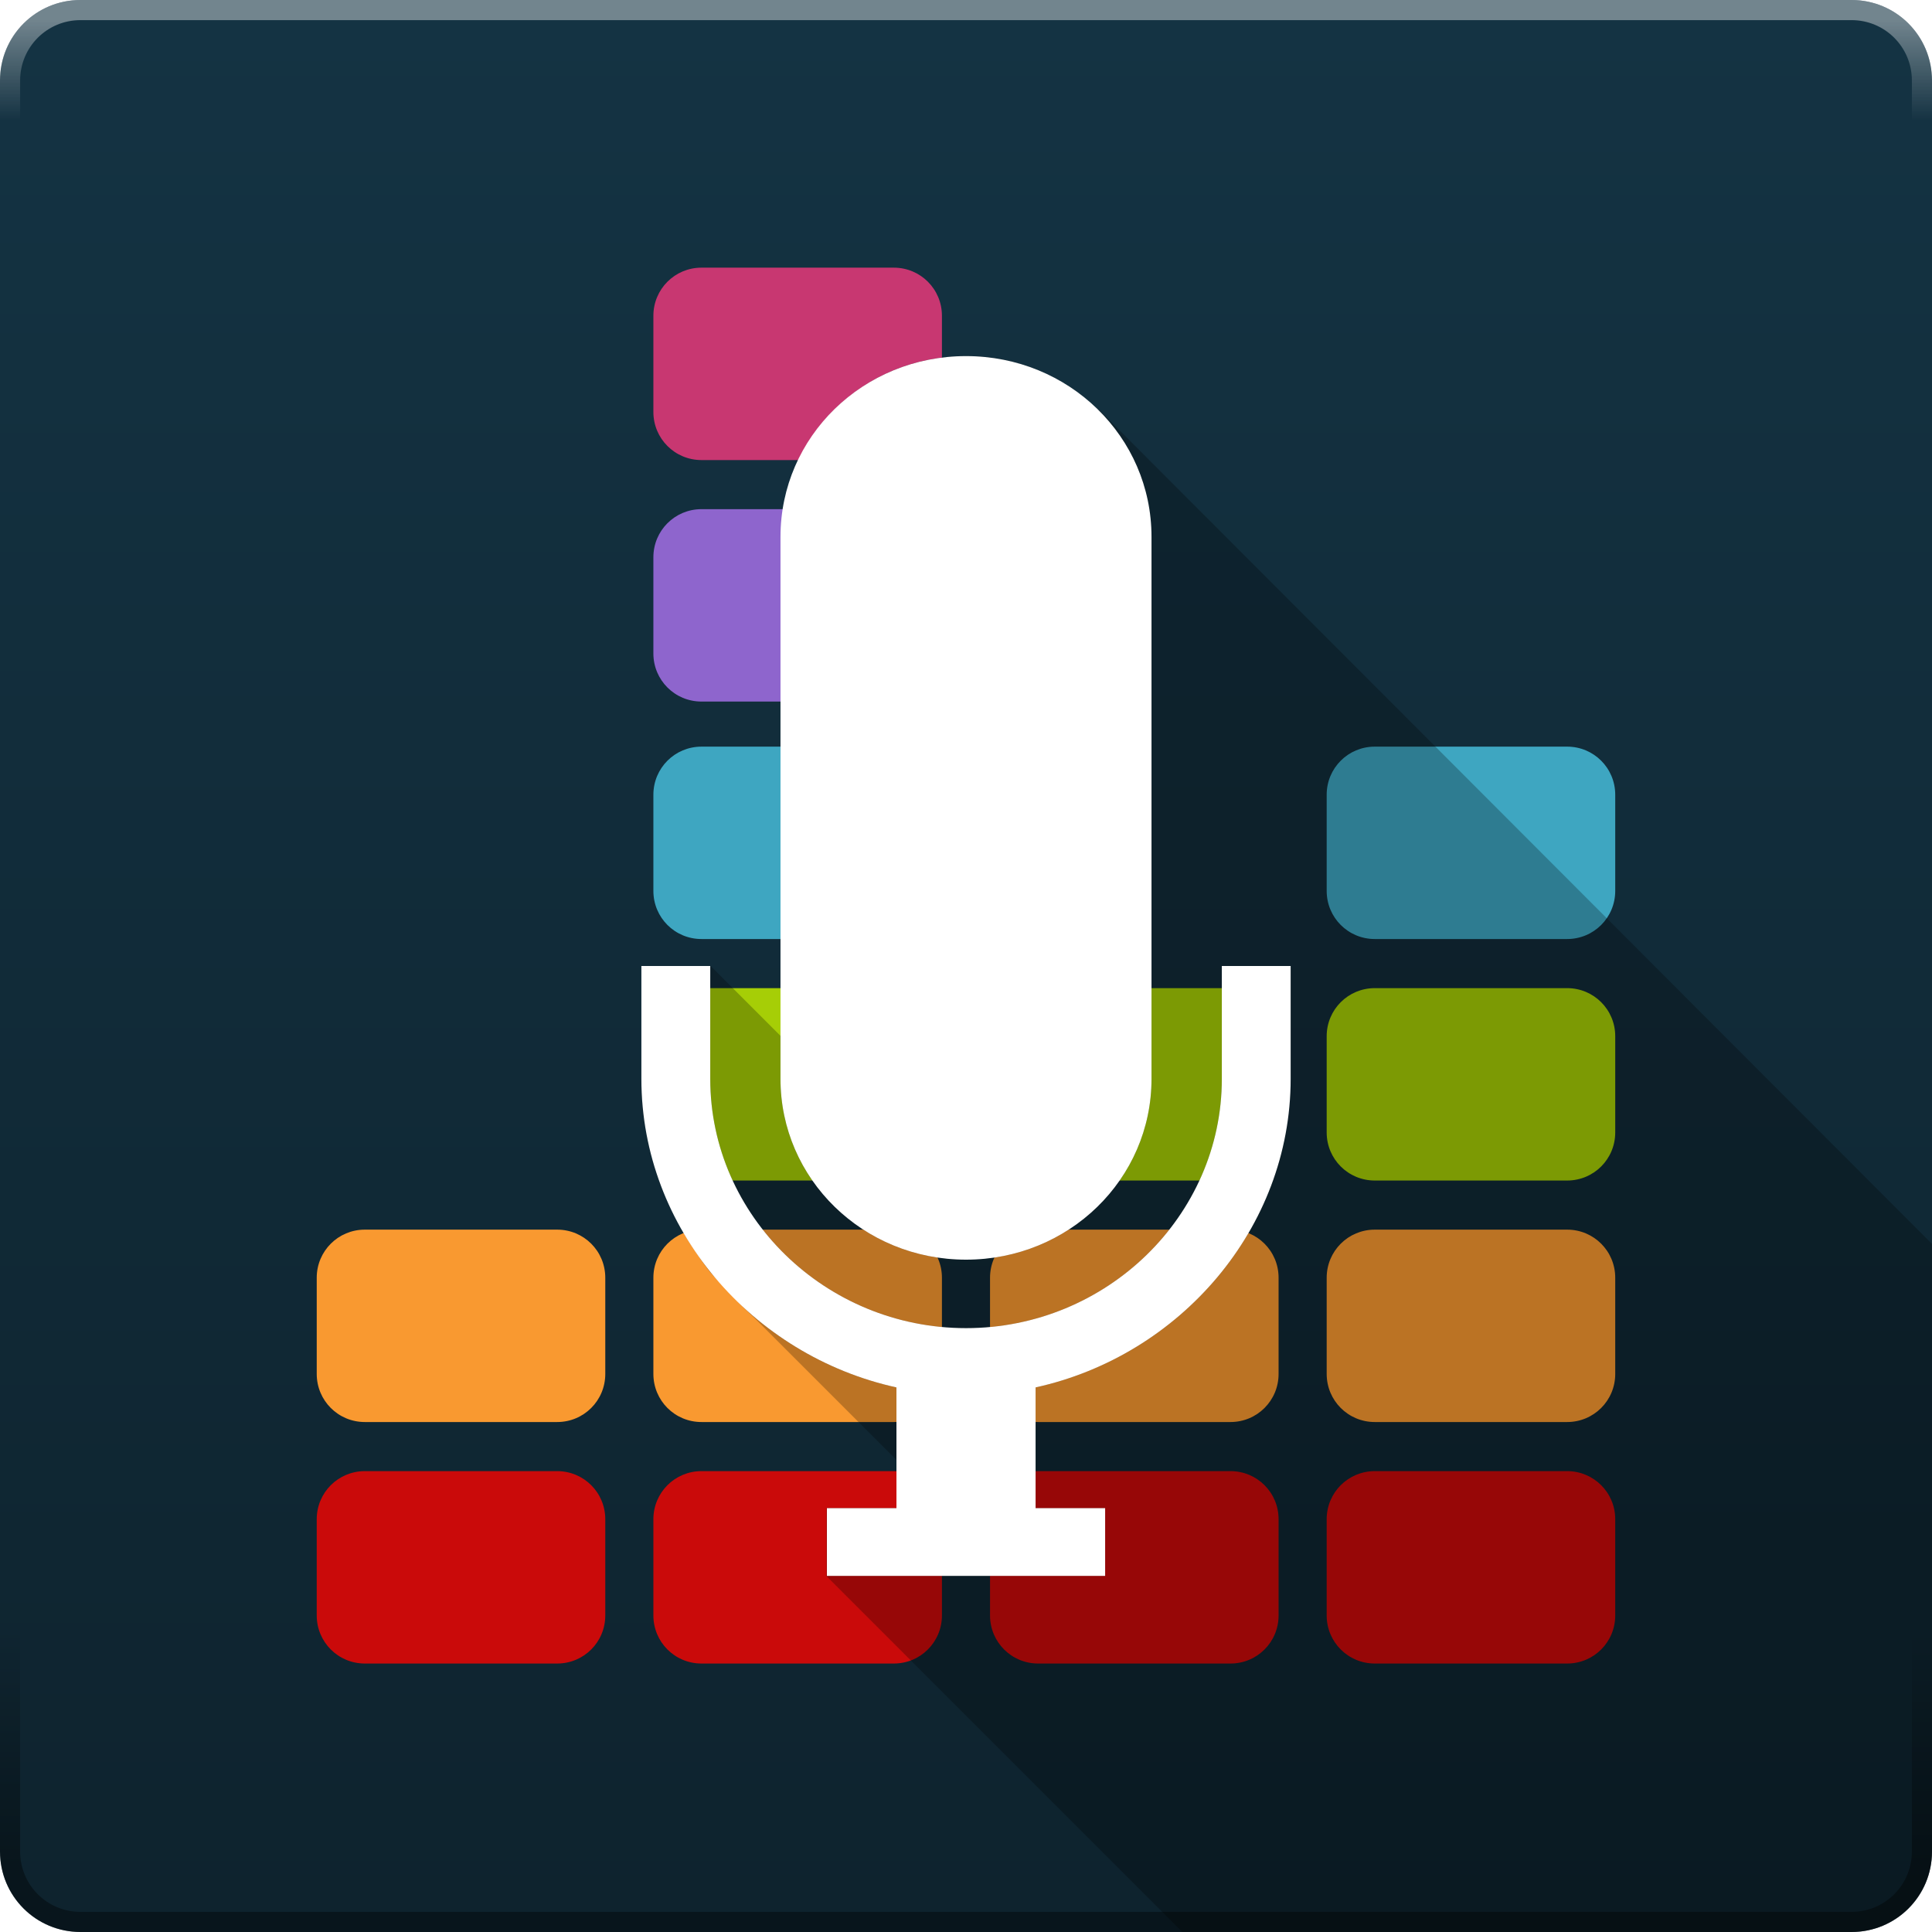 <svg xmlns:rdf="http://www.w3.org/1999/02/22-rdf-syntax-ns#" xmlns="http://www.w3.org/2000/svg" height="48" width="48" version="1.1" xmlns:cc="http://creativecommons.org/ns#" xmlns:xlink="http://www.w3.org/1999/xlink" xmlns:dc="http://purl.org/dc/elements/1.1/">
 <defs>
  <linearGradient id="linearGradient12443" y2="3" gradientUnits="userSpaceOnUse" y1=".5" x2="27.5" x1="27.5">
   <stop stop-color="#fff" offset="0"/>
   <stop stop-color="#fff" stop-opacity="0" offset="1"/>
  </linearGradient>
  <linearGradient id="linearGradient3922" y2="1052.1" gradientUnits="userSpaceOnUse" x2="23.158" y1="1004.8" x1="23.158">
   <stop stop-color="#143343" offset="0"/>
   <stop stop-color="#0e232e" offset="1"/>
  </linearGradient>
  <linearGradient id="linearGradient3973" y2="40.476" gradientUnits="userSpaceOnUse" y1="46.285" x2="26.528" x1="26.528">
   <stop offset="0"/>
   <stop stop-opacity="0" offset="1"/>
  </linearGradient>
  <filter id="filter8625" height="1.184" width="1.345" y="-.092" x="-.173">
   <feGaussianBlur stdDeviation="1.161"/>
  </filter>
  <clipPath id="clipPath8647" clipPathUnits="userSpaceOnUse">
   <path opacity=".25" d="m24 8.844c-2.553 0-4.594 2.013-4.594 4.5v12.406l-1.75-1.75h-1.719v2.812c0 0.232 0.01 0.46 0.031 0.688 0.003 0.031-0.003 0.063 0 0.094 0.021 0.195 0.058 0.372 0.094 0.562 0.012 0.063 0.018 0.125 0.031 0.188 0.033 0.158 0.082 0.314 0.125 0.469 0.041 0.146 0.076 0.295 0.125 0.438 0.063 0.182 0.143 0.355 0.219 0.531 0.047 0.108 0.105 0.207 0.156 0.312 0.092 0.189 0.174 0.381 0.281 0.562 0.089 0.15 0.183 0.293 0.281 0.438 0.125 0.184 0.235 0.359 0.375 0.531 0.019 0.023 0.044 0.04 0.062 0.062 0.01 0.012 0.022 0.02 0.031 0.031 0.074 0.088 0.173 0.166 0.25 0.25 0.072 0.079 0.143 0.174 0.219 0.25 0.01 0.01 0.021 0.021 0.031 0.031 0.146 0.146 0.281 0.303 0.438 0.438l3.594 3.594v1.188h-1.75v1.688l8.844 8.844h16.625c1.108 0 2-0.892 2-2v-15.094l-20.688-20.718c-0.016-0.017-0.046-0.016-0.062-0.032-0.277-0.269-0.566-0.493-0.906-0.687-0.428-0.244-0.904-0.432-1.406-0.531-0.306-0.062-0.613-0.094-0.938-0.094z"/>
  </clipPath>
 </defs>
 <g transform="translate(0 -1004.4)">
  <path style="color:#000000" d="m2 1004.4h44c1.108 0 2 0.892 2 2v44c0 1.108-0.892 2-2 2h-44c-1.108 0-2-0.892-2-2v-44c0-1.108 0.892-2 2-2z" fill="url(#linearGradient3922)"/>
  <g transform="matrix(.108 0 0 .043 66.659 1029.6)"></g>
  <g transform="matrix(.098 0 0 .098 -1.831 969.96)"></g>
  <g transform="translate(.299 -1.05)">
   <path d="m8.765 1036c-0.662 0-1.195 0.533-1.195 1.195v2.39c0 0.662 0.533 1.195 1.195 1.195h4.779c0.662 0 1.195-0.533 1.195-1.195v-2.39c0-0.662-0.533-1.195-1.195-1.195h-4.779z" fill="#f99930"/>
   <path d="m8.765 1042c-0.662 0-1.195 0.533-1.195 1.195v2.39c0 0.662 0.533 1.195 1.195 1.195h4.779c0.662 0 1.195-0.533 1.195-1.195v-2.39c0-0.662-0.533-1.195-1.195-1.195h-4.779z" fill="#ca0a0a"/>
   <path d="m17.129 1012.1c-0.662 0-1.195 0.533-1.195 1.195v2.39c0 0.662 0.533 1.195 1.195 1.195h4.779c0.662 0 1.195-0.533 1.195-1.195v-2.39c0-0.662-0.533-1.195-1.195-1.195h-4.779z" fill="#c83771"/>
   <path d="m17.129 1018.1c-0.662 0-1.195 0.533-1.195 1.195v2.39c0 0.662 0.533 1.195 1.195 1.195h4.779c0.662 0 1.195-0.533 1.195-1.195v-2.39c0-0.662-0.533-1.195-1.195-1.195h-4.779z" fill="#8e65cd"/>
   <path d="m17.129 1024c-0.662 0-1.195 0.533-1.195 1.195v2.39c0 0.662 0.533 1.195 1.195 1.195h4.779c0.662 0 1.195-0.533 1.195-1.195v-2.39c0-0.662-0.533-1.195-1.195-1.195h-4.779z" fill="#3ea6c1"/>
   <path d="m17.129 1030c-0.662 0-1.195 0.533-1.195 1.195v2.39c0 0.662 0.533 1.195 1.195 1.195h4.779c0.662 0 1.195-0.533 1.195-1.195v-2.39c0-0.662-0.533-1.195-1.195-1.195h-4.779z" fill="#a6ce06"/>
   <path d="m17.129 1036c-0.662 0-1.195 0.533-1.195 1.195v2.39c0 0.662 0.533 1.195 1.195 1.195h4.779c0.662 0 1.195-0.533 1.195-1.195v-2.39c0-0.662-0.533-1.195-1.195-1.195h-4.779z" fill="#f99930"/>
   <path d="m17.129 1042c-0.662 0-1.195 0.533-1.195 1.195v2.39c0 0.662 0.533 1.195 1.195 1.195h4.779c0.662 0 1.195-0.533 1.195-1.195v-2.39c0-0.662-0.533-1.195-1.195-1.195h-4.779z" fill="#ca0a0a"/>
   <path d="m25.493 1030c-0.662 0-1.195 0.533-1.195 1.195v2.39c0 0.662 0.533 1.195 1.195 1.195h4.779c0.662 0 1.195-0.533 1.195-1.195v-2.39c0-0.662-0.533-1.195-1.195-1.195h-4.779z" fill="#a6ce06"/>
   <path d="m25.493 1036c-0.662 0-1.195 0.533-1.195 1.195v2.39c0 0.662 0.533 1.195 1.195 1.195h4.779c0.662 0 1.195-0.533 1.195-1.195v-2.39c0-0.662-0.533-1.195-1.195-1.195h-4.779z" fill="#f99930"/>
   <path d="m25.493 1042c-0.662 0-1.195 0.533-1.195 1.195v2.39c0 0.662 0.533 1.195 1.195 1.195h4.779c0.662 0 1.195-0.533 1.195-1.195v-2.39c0-0.662-0.533-1.195-1.195-1.195h-4.779z" fill="#ca0a0a"/>
   <path d="m33.857 1024c-0.662 0-1.195 0.533-1.195 1.195v2.39c0 0.662 0.533 1.195 1.195 1.195h4.779c0.662 0 1.195-0.533 1.195-1.195v-2.39c0-0.662-0.533-1.195-1.195-1.195h-4.779z" fill="#3ea6c1"/>
   <path d="m33.857 1030c-0.662 0-1.195 0.533-1.195 1.195v2.39c0 0.662 0.533 1.195 1.195 1.195h4.779c0.662 0 1.195-0.533 1.195-1.195v-2.39c0-0.662-0.533-1.195-1.195-1.195h-4.779z" fill="#a6ce06"/>
   <path d="m33.857 1036c-0.662 0-1.195 0.533-1.195 1.195v2.39c0 0.662 0.533 1.195 1.195 1.195h4.779c0.662 0 1.195-0.533 1.195-1.195v-2.39c0-0.662-0.533-1.195-1.195-1.195h-4.779z" fill="#f99930"/>
   <path d="m33.857 1042c-0.662 0-1.195 0.533-1.195 1.195v2.39c0 0.662 0.533 1.195 1.195 1.195h4.779c0.662 0 1.195-0.533 1.195-1.195v-2.39c0-0.662-0.533-1.195-1.195-1.195h-4.779z" fill="#ca0a0a"/>
  </g>
 </g>
 <g>
  <flowRoot style="word-spacing:0px;letter-spacing:0px" line-height="125%" xml:space="preserve" font-size="40px" transform="translate(-18.262 -1007.9)" font-family="sans-serif" fill="#000000"><flowRegion><rect y="6.634" width="57.629" x="-53.033" height="49.321"/></flowRegion><flowPara/></flowRoot>
  <path opacity=".25" d="m24 8.844c-2.553 0-4.594 2.012-4.594 4.5v12.406l-1.75-1.75h-1.718v2.812c0 0.232 0.01 0.461 0.031 0.688 0.003 0.031-0.003 0.063 0 0.094 0.02 0.195 0.058 0.372 0.093 0.562 0.012 0.063 0.019 0.125 0.032 0.188 0.033 0.158 0.081 0.314 0.125 0.468 0.04 0.147 0.076 0.295 0.125 0.438 0.062 0.182 0.143 0.355 0.218 0.531 0.047 0.108 0.105 0.207 0.157 0.313 0.092 0.189 0.174 0.381 0.281 0.562 0.089 0.151 0.183 0.294 0.281 0.438 0.125 0.183 0.235 0.358 0.375 0.531 0.019 0.023 0.044 0.04 0.063 0.063 0.009 0.011 0.021 0.019 0.031 0.031 0.074 0.087 0.173 0.165 0.25 0.25 0.072 0.079 0.143 0.174 0.219 0.25l0.031 0.031c0.146 0.146 0.281 0.303 0.438 0.438l3.593 3.593v1.188h-1.75v1.687l8.844 8.844h16.625c1.108 0 2-0.892 2-2v-15.094l-20.688-20.718c-0.016-0.017-0.046-0.016-0.062-0.032-0.277-0.269-0.566-0.493-0.906-0.687-0.428-0.244-0.904-0.432-1.406-0.531-0.306-0.062-0.613-0.094-0.938-0.094z"/>
  <path opacity=".6" d="m24 8.847c-2.553 0-4.609 2.002-4.609 4.49v13.469c0 2.487 2.055 4.49 4.609 4.49s4.609-2.002 4.609-4.49v-13.469c0.001-2.487-2.055-4.49-4.608-4.49zm-8.065 15.153v2.806c0 3.711 2.748 6.875 6.337 7.664v2.999h-1.728v1.684h6.913v-1.684h-1.728v-2.999c3.589-0.789 6.337-3.953 6.337-7.664l-0-2.806h-1.71l0 2.806c0 3.402-2.863 6.191-6.355 6.191-3.492 0-6.355-2.789-6.355-6.191v-2.806z" clip-path="url(#clipPath8647)" filter="url(#filter8625)"/>
 </g>
 <g>
  <path d="m24 8.847c-2.553 0-4.609 2.002-4.609 4.49v13.469c0 2.487 2.055 4.49 4.609 4.49s4.609-2.002 4.609-4.49v-13.469c0.001-2.487-2.055-4.49-4.608-4.49zm-8.065 15.153v2.806c0 3.711 2.748 6.875 6.337 7.664v2.999h-1.728v1.684h6.913v-1.684h-1.728v-2.999c3.589-0.789 6.337-3.953 6.337-7.664l-0-2.806h-1.71l0 2.806c0 3.402-2.863 6.191-6.355 6.191-3.492 0-6.355-2.789-6.355-6.191v-2.806z" fill="#fff"/>
 </g>
 <g>
  <path opacity=".4" style="color:#000000" d="m2 0c-1.108 0-2 0.892-2 2v44c0 1.108 0.892 2 2 2h44c1.108 0 2-0.892 2-2v-44c0-1.108-0.892-2-2-2h-44zm0 0.5h44c0.831 0 1.5 0.669 1.5 1.5v44c0 0.831-0.669 1.5-1.5 1.5h-44c-0.831 0-1.5-0.669-1.5-1.5v-44c0-0.831 0.669-1.5 1.5-1.5z" fill="url(#linearGradient12443)"/>
  <path opacity=".4" style="color:#000000" d="m2 0c-1.108 0-2 0.892-2 2v44c0 1.108 0.892 2 2 2h44c1.108 0 2-0.892 2-2v-44c0-1.108-0.892-2-2-2h-44zm0 0.5h44c0.831 0 1.5 0.669 1.5 1.5v44c0 0.831-0.669 1.5-1.5 1.5h-44c-0.831 0-1.5-0.669-1.5-1.5v-44c0-0.831 0.669-1.5 1.5-1.5z" fill="url(#linearGradient3973)"/>
 </g>
</svg>
